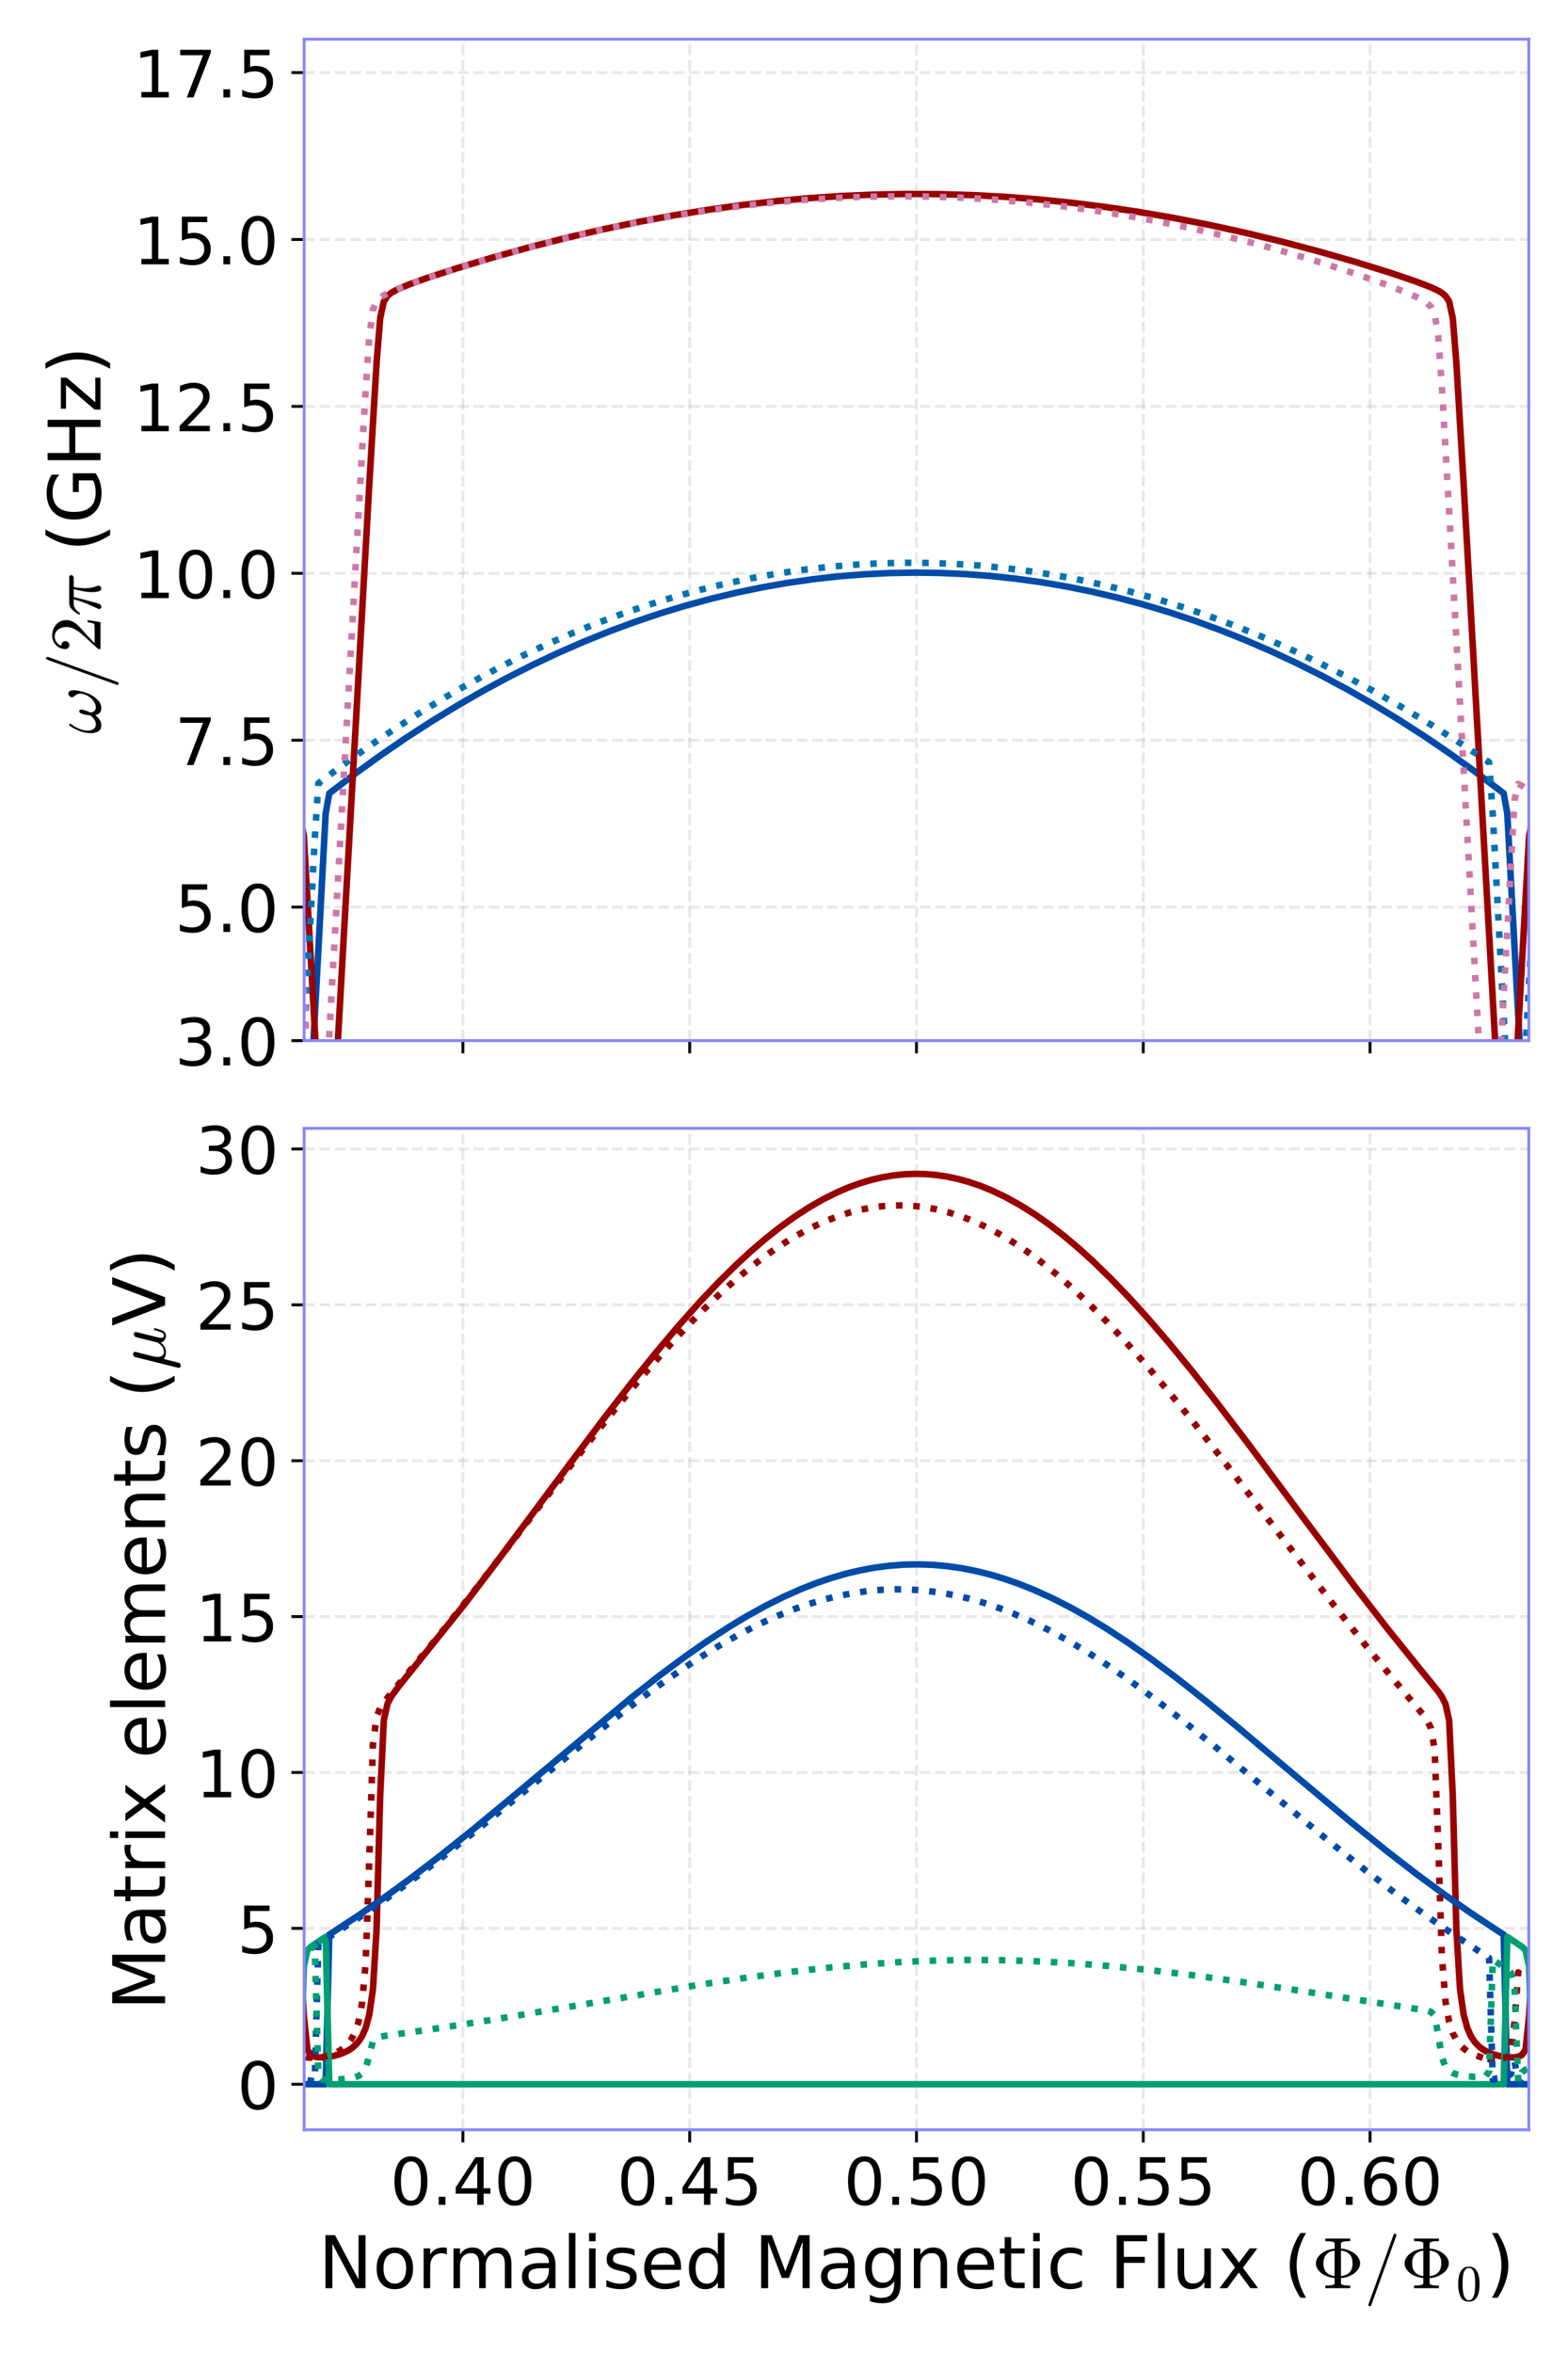<?xml version="1.0" encoding="utf-8" standalone="no"?>
<!DOCTYPE svg PUBLIC "-//W3C//DTD SVG 1.1//EN"
  "http://www.w3.org/Graphics/SVG/1.1/DTD/svg11.dtd">
<!-- Created with matplotlib (https://matplotlib.org/) -->
<svg height="648pt" version="1.1" viewBox="0 0 432 648" width="432pt" xmlns="http://www.w3.org/2000/svg" xmlns:xlink="http://www.w3.org/1999/xlink">
 <defs>
  <style type="text/css">
*{stroke-linecap:butt;stroke-linejoin:round;}
  </style>
 </defs>
 <g id="figure_1">
  <g id="patch_1">
   <path d="M 0 648 
L 432 648 
L 432 0 
L 0 0 
z
" style="fill:none;"/>
  </g>
  <g id="axes_1">
   <g id="patch_2">
    <path d="M 83.796 286.584 
L 421.2 286.584 
L 421.2 10.8 
L 83.796 10.8 
z
" style="fill:none;"/>
   </g>
   <g id="matplotlib.axis_1">
    <g id="xtick_1">
     <g id="line2d_1">
      <path clip-path="url(#pb89d496edb)" d="M 127.534 286.584 
L 127.534 10.8 
" style="fill:none;stroke:#b2b2b2;stroke-dasharray:2.96,1.28;stroke-dashoffset:0;stroke-opacity:0.3;stroke-width:0.8;"/>
     </g>
     <g id="line2d_2">
      <defs>
       <path d="M 0 0 
L 0 3.5 
" id="me2d52e31d7" style="stroke:#000000;stroke-width:0.8;"/>
      </defs>
      <g>
       <use style="stroke:#000000;stroke-width:0.8;" x="127.534" xlink:href="#me2d52e31d7" y="286.584"/>
      </g>
     </g>
    </g>
    <g id="xtick_2">
     <g id="line2d_3">
      <path clip-path="url(#pb89d496edb)" d="M 190.016 286.584 
L 190.016 10.8 
" style="fill:none;stroke:#b2b2b2;stroke-dasharray:2.96,1.28;stroke-dashoffset:0;stroke-opacity:0.3;stroke-width:0.8;"/>
     </g>
     <g id="line2d_4">
      <g>
       <use style="stroke:#000000;stroke-width:0.8;" x="190.016" xlink:href="#me2d52e31d7" y="286.584"/>
      </g>
     </g>
    </g>
    <g id="xtick_3">
     <g id="line2d_5">
      <path clip-path="url(#pb89d496edb)" d="M 252.498 286.584 
L 252.498 10.8 
" style="fill:none;stroke:#b2b2b2;stroke-dasharray:2.96,1.28;stroke-dashoffset:0;stroke-opacity:0.3;stroke-width:0.8;"/>
     </g>
     <g id="line2d_6">
      <g>
       <use style="stroke:#000000;stroke-width:0.8;" x="252.498" xlink:href="#me2d52e31d7" y="286.584"/>
      </g>
     </g>
    </g>
    <g id="xtick_4">
     <g id="line2d_7">
      <path clip-path="url(#pb89d496edb)" d="M 314.98 286.584 
L 314.98 10.8 
" style="fill:none;stroke:#b2b2b2;stroke-dasharray:2.96,1.28;stroke-dashoffset:0;stroke-opacity:0.3;stroke-width:0.8;"/>
     </g>
     <g id="line2d_8">
      <g>
       <use style="stroke:#000000;stroke-width:0.8;" x="314.98" xlink:href="#me2d52e31d7" y="286.584"/>
      </g>
     </g>
    </g>
    <g id="xtick_5">
     <g id="line2d_9">
      <path clip-path="url(#pb89d496edb)" d="M 377.462 286.584 
L 377.462 10.8 
" style="fill:none;stroke:#b2b2b2;stroke-dasharray:2.96,1.28;stroke-dashoffset:0;stroke-opacity:0.3;stroke-width:0.8;"/>
     </g>
     <g id="line2d_10">
      <g>
       <use style="stroke:#000000;stroke-width:0.8;" x="377.462" xlink:href="#me2d52e31d7" y="286.584"/>
      </g>
     </g>
    </g>
   </g>
   <g id="matplotlib.axis_2">
    <g id="ytick_1">
     <g id="line2d_11">
      <path clip-path="url(#pb89d496edb)" d="M 83.796 286.584 
L 421.2 286.584 
" style="fill:none;stroke:#b2b2b2;stroke-dasharray:2.96,1.28;stroke-dashoffset:0;stroke-opacity:0.3;stroke-width:0.8;"/>
     </g>
     <g id="line2d_12">
      <defs>
       <path d="M 0 0 
L -3.5 0 
" id="mf46f7cb136" style="stroke:#000000;stroke-width:0.8;"/>
      </defs>
      <g>
       <use style="stroke:#000000;stroke-width:0.8;" x="83.796" xlink:href="#mf46f7cb136" y="286.584"/>
      </g>
     </g>
     <g id="text_1">
      <!-- 3.0 -->
      <defs>
       <path d="M 40.578 39.312 
Q 47.656 37.797 51.625 33 
Q 55.609 28.219 55.609 21.188 
Q 55.609 10.406 48.188 4.484 
Q 40.766 -1.422 27.094 -1.422 
Q 22.516 -1.422 17.656 -0.516 
Q 12.797 0.391 7.625 2.203 
L 7.625 11.719 
Q 11.719 9.328 16.594 8.109 
Q 21.484 6.891 26.812 6.891 
Q 36.078 6.891 40.938 10.547 
Q 45.797 14.203 45.797 21.188 
Q 45.797 27.641 41.281 31.266 
Q 36.766 34.906 28.719 34.906 
L 20.219 34.906 
L 20.219 43.016 
L 29.109 43.016 
Q 36.375 43.016 40.234 45.922 
Q 44.094 48.828 44.094 54.297 
Q 44.094 59.906 40.109 62.906 
Q 36.141 65.922 28.719 65.922 
Q 24.656 65.922 20.016 65.031 
Q 15.375 64.156 9.812 62.312 
L 9.812 71.094 
Q 15.438 72.656 20.344 73.438 
Q 25.25 74.219 29.594 74.219 
Q 40.828 74.219 47.359 69.109 
Q 53.906 64.016 53.906 55.328 
Q 53.906 49.266 50.438 45.094 
Q 46.969 40.922 40.578 39.312 
z
" id="DejaVuSans-51"/>
       <path d="M 10.688 12.406 
L 21 12.406 
L 21 0 
L 10.688 0 
z
" id="DejaVuSans-46"/>
       <path d="M 31.781 66.406 
Q 24.172 66.406 20.328 58.906 
Q 16.5 51.422 16.5 36.375 
Q 16.5 21.391 20.328 13.891 
Q 24.172 6.391 31.781 6.391 
Q 39.453 6.391 43.281 13.891 
Q 47.125 21.391 47.125 36.375 
Q 47.125 51.422 43.281 58.906 
Q 39.453 66.406 31.781 66.406 
z
M 31.781 74.219 
Q 44.047 74.219 50.516 64.516 
Q 56.984 54.828 56.984 36.375 
Q 56.984 17.969 50.516 8.266 
Q 44.047 -1.422 31.781 -1.422 
Q 19.531 -1.422 13.062 8.266 
Q 6.594 17.969 6.594 36.375 
Q 6.594 54.828 13.062 64.516 
Q 19.531 74.219 31.781 74.219 
z
" id="DejaVuSans-48"/>
      </defs>
      <g transform="translate(48.17 293.422)scale(0.18 -0.18)">
       <use xlink:href="#DejaVuSans-51"/>
       <use x="63.623" xlink:href="#DejaVuSans-46"/>
       <use x="95.41" xlink:href="#DejaVuSans-48"/>
      </g>
     </g>
    </g>
    <g id="ytick_2">
     <g id="line2d_13">
      <path clip-path="url(#pb89d496edb)" d="M 83.796 249.812 
L 421.2 249.812 
" style="fill:none;stroke:#b2b2b2;stroke-dasharray:2.96,1.28;stroke-dashoffset:0;stroke-opacity:0.3;stroke-width:0.8;"/>
     </g>
     <g id="line2d_14">
      <g>
       <use style="stroke:#000000;stroke-width:0.8;" x="83.796" xlink:href="#mf46f7cb136" y="249.812"/>
      </g>
     </g>
     <g id="text_2">
      <!-- 5.0 -->
      <defs>
       <path d="M 10.797 72.906 
L 49.516 72.906 
L 49.516 64.594 
L 19.828 64.594 
L 19.828 46.734 
Q 21.969 47.469 24.109 47.828 
Q 26.266 48.188 28.422 48.188 
Q 40.625 48.188 47.75 41.5 
Q 54.891 34.812 54.891 23.391 
Q 54.891 11.625 47.562 5.094 
Q 40.234 -1.422 26.906 -1.422 
Q 22.312 -1.422 17.547 -0.641 
Q 12.797 0.141 7.719 1.703 
L 7.719 11.625 
Q 12.109 9.234 16.797 8.062 
Q 21.484 6.891 26.703 6.891 
Q 35.156 6.891 40.078 11.328 
Q 45.016 15.766 45.016 23.391 
Q 45.016 31 40.078 35.438 
Q 35.156 39.891 26.703 39.891 
Q 22.75 39.891 18.812 39.016 
Q 14.891 38.141 10.797 36.281 
z
" id="DejaVuSans-53"/>
      </defs>
      <g transform="translate(48.17 256.651)scale(0.18 -0.18)">
       <use xlink:href="#DejaVuSans-53"/>
       <use x="63.623" xlink:href="#DejaVuSans-46"/>
       <use x="95.41" xlink:href="#DejaVuSans-48"/>
      </g>
     </g>
    </g>
    <g id="ytick_3">
     <g id="line2d_15">
      <path clip-path="url(#pb89d496edb)" d="M 83.796 203.849 
L 421.2 203.849 
" style="fill:none;stroke:#b2b2b2;stroke-dasharray:2.96,1.28;stroke-dashoffset:0;stroke-opacity:0.3;stroke-width:0.8;"/>
     </g>
     <g id="line2d_16">
      <g>
       <use style="stroke:#000000;stroke-width:0.8;" x="83.796" xlink:href="#mf46f7cb136" y="203.849"/>
      </g>
     </g>
     <g id="text_3">
      <!-- 7.5 -->
      <defs>
       <path d="M 8.203 72.906 
L 55.078 72.906 
L 55.078 68.703 
L 28.609 0 
L 18.312 0 
L 43.219 64.594 
L 8.203 64.594 
z
" id="DejaVuSans-55"/>
      </defs>
      <g transform="translate(48.17 210.687)scale(0.18 -0.18)">
       <use xlink:href="#DejaVuSans-55"/>
       <use x="63.623" xlink:href="#DejaVuSans-46"/>
       <use x="95.41" xlink:href="#DejaVuSans-53"/>
      </g>
     </g>
    </g>
    <g id="ytick_4">
     <g id="line2d_17">
      <path clip-path="url(#pb89d496edb)" d="M 83.796 157.885 
L 421.2 157.885 
" style="fill:none;stroke:#b2b2b2;stroke-dasharray:2.96,1.28;stroke-dashoffset:0;stroke-opacity:0.3;stroke-width:0.8;"/>
     </g>
     <g id="line2d_18">
      <g>
       <use style="stroke:#000000;stroke-width:0.8;" x="83.796" xlink:href="#mf46f7cb136" y="157.885"/>
      </g>
     </g>
     <g id="text_4">
      <!-- 10.0 -->
      <defs>
       <path d="M 12.406 8.297 
L 28.516 8.297 
L 28.516 63.922 
L 10.984 60.406 
L 10.984 69.391 
L 28.422 72.906 
L 38.281 72.906 
L 38.281 8.297 
L 54.391 8.297 
L 54.391 0 
L 12.406 0 
z
" id="DejaVuSans-49"/>
      </defs>
      <g transform="translate(36.718 164.723)scale(0.18 -0.18)">
       <use xlink:href="#DejaVuSans-49"/>
       <use x="63.623" xlink:href="#DejaVuSans-48"/>
       <use x="127.246" xlink:href="#DejaVuSans-46"/>
       <use x="159.033" xlink:href="#DejaVuSans-48"/>
      </g>
     </g>
    </g>
    <g id="ytick_5">
     <g id="line2d_19">
      <path clip-path="url(#pb89d496edb)" d="M 83.796 111.921 
L 421.2 111.921 
" style="fill:none;stroke:#b2b2b2;stroke-dasharray:2.96,1.28;stroke-dashoffset:0;stroke-opacity:0.3;stroke-width:0.8;"/>
     </g>
     <g id="line2d_20">
      <g>
       <use style="stroke:#000000;stroke-width:0.8;" x="83.796" xlink:href="#mf46f7cb136" y="111.921"/>
      </g>
     </g>
     <g id="text_5">
      <!-- 12.5 -->
      <defs>
       <path d="M 19.188 8.297 
L 53.609 8.297 
L 53.609 0 
L 7.328 0 
L 7.328 8.297 
Q 12.938 14.109 22.625 23.891 
Q 32.328 33.688 34.812 36.531 
Q 39.547 41.844 41.422 45.531 
Q 43.312 49.219 43.312 52.781 
Q 43.312 58.594 39.234 62.25 
Q 35.156 65.922 28.609 65.922 
Q 23.969 65.922 18.812 64.312 
Q 13.672 62.703 7.812 59.422 
L 7.812 69.391 
Q 13.766 71.781 18.938 73 
Q 24.125 74.219 28.422 74.219 
Q 39.75 74.219 46.484 68.547 
Q 53.219 62.891 53.219 53.422 
Q 53.219 48.922 51.531 44.891 
Q 49.859 40.875 45.406 35.406 
Q 44.188 33.984 37.641 27.219 
Q 31.109 20.453 19.188 8.297 
z
" id="DejaVuSans-50"/>
      </defs>
      <g transform="translate(36.718 118.759)scale(0.18 -0.18)">
       <use xlink:href="#DejaVuSans-49"/>
       <use x="63.623" xlink:href="#DejaVuSans-50"/>
       <use x="127.246" xlink:href="#DejaVuSans-46"/>
       <use x="159.033" xlink:href="#DejaVuSans-53"/>
      </g>
     </g>
    </g>
    <g id="ytick_6">
     <g id="line2d_21">
      <path clip-path="url(#pb89d496edb)" d="M 83.796 65.957 
L 421.2 65.957 
" style="fill:none;stroke:#b2b2b2;stroke-dasharray:2.96,1.28;stroke-dashoffset:0;stroke-opacity:0.3;stroke-width:0.8;"/>
     </g>
     <g id="line2d_22">
      <g>
       <use style="stroke:#000000;stroke-width:0.8;" x="83.796" xlink:href="#mf46f7cb136" y="65.957"/>
      </g>
     </g>
     <g id="text_6">
      <!-- 15.0 -->
      <g transform="translate(36.718 72.795)scale(0.18 -0.18)">
       <use xlink:href="#DejaVuSans-49"/>
       <use x="63.623" xlink:href="#DejaVuSans-53"/>
       <use x="127.246" xlink:href="#DejaVuSans-46"/>
       <use x="159.033" xlink:href="#DejaVuSans-48"/>
      </g>
     </g>
    </g>
    <g id="ytick_7">
     <g id="line2d_23">
      <path clip-path="url(#pb89d496edb)" d="M 83.796 19.993 
L 421.2 19.993 
" style="fill:none;stroke:#b2b2b2;stroke-dasharray:2.96,1.28;stroke-dashoffset:0;stroke-opacity:0.3;stroke-width:0.8;"/>
     </g>
     <g id="line2d_24">
      <g>
       <use style="stroke:#000000;stroke-width:0.8;" x="83.796" xlink:href="#mf46f7cb136" y="19.993"/>
      </g>
     </g>
     <g id="text_7">
      <!-- 17.5 -->
      <g transform="translate(36.718 26.831)scale(0.18 -0.18)">
       <use xlink:href="#DejaVuSans-49"/>
       <use x="63.623" xlink:href="#DejaVuSans-55"/>
       <use x="127.246" xlink:href="#DejaVuSans-46"/>
       <use x="159.033" xlink:href="#DejaVuSans-53"/>
      </g>
     </g>
    </g>
    <g id="text_8">
     <!-- $\omega/2\pi$ (GHz) -->
     <defs>
      <path d="M 12.109 -1.125 
Q 6.453 -1.125 3.938 3.016 
Q 1.422 7.172 1.422 13.188 
Q 1.422 17.141 2.125 20.922 
Q 2.828 24.703 4.266 28.578 
Q 5.719 32.469 7.562 35.859 
Q 9.422 39.266 11.719 42.484 
Q 12.156 43.109 12.891 43.109 
Q 13.531 43.109 13.922 42.719 
Q 14.312 42.328 14.312 41.797 
Q 14.312 41.266 14.016 40.828 
Q 4.891 28.266 4.891 17.672 
Q 4.891 13.094 7 9.797 
Q 9.125 6.5 13.484 6.5 
Q 17.234 6.5 20.438 8.688 
Q 23.641 10.891 25.984 14.312 
Q 25.984 16.062 26.594 19.766 
Q 27.203 23.484 28.484 26.391 
Q 29.781 29.297 31.594 29.297 
Q 33.891 29.297 33.891 26.609 
Q 33.891 25.047 33.219 22.672 
Q 32.562 20.312 31.75 18.266 
Q 30.953 16.219 29.781 13.625 
Q 30.953 6.5 36.922 6.5 
Q 40.375 6.5 43.859 8.5 
Q 47.359 10.5 50.047 13.75 
Q 52.734 17 54.266 20.75 
Q 55.812 24.516 55.812 27.875 
Q 55.812 30.906 54.859 32.594 
Q 53.906 34.281 52.344 36.125 
Q 50.781 37.984 50.781 39.109 
Q 50.781 41.062 52.438 42.672 
Q 54.109 44.281 56 44.281 
Q 58.453 44.281 59.469 42.062 
Q 60.5 39.844 60.5 37.016 
Q 60.5 32.422 58.672 25.438 
Q 56.844 18.453 54.5 13.812 
Q 51.266 7.516 46.406 3.188 
Q 41.547 -1.125 35.5 -1.125 
Q 31.641 -1.125 29.266 1.188 
Q 26.906 3.516 26.219 7.516 
Q 23.438 3.562 19.875 1.219 
Q 16.312 -1.125 12.109 -1.125 
z
" id="Cmmi10-33"/>
      <path d="M 5.609 -23 
Q 5.609 -22.703 5.719 -22.609 
L 40.484 73.781 
Q 40.672 74.359 41.156 74.672 
Q 41.656 75 42.281 75 
Q 43.172 75 43.719 74.453 
Q 44.281 73.922 44.281 73 
L 44.281 72.609 
L 9.516 -23.781 
Q 8.938 -25 7.625 -25 
Q 6.781 -25 6.188 -24.406 
Q 5.609 -23.828 5.609 -23 
z
" id="Cmmi10-61"/>
      <path d="M 4.984 0 
L 4.984 2.688 
Q 4.984 2.938 5.172 3.219 
L 20.703 20.406 
Q 24.219 24.219 26.406 26.797 
Q 28.609 29.391 30.75 32.766 
Q 32.906 36.141 34.156 39.625 
Q 35.406 43.109 35.406 47.016 
Q 35.406 51.125 33.891 54.859 
Q 32.375 58.594 29.375 60.844 
Q 26.375 63.094 22.125 63.094 
Q 17.781 63.094 14.312 60.469 
Q 10.844 57.859 9.422 53.719 
Q 9.812 53.812 10.5 53.812 
Q 12.75 53.812 14.328 52.297 
Q 15.922 50.781 15.922 48.391 
Q 15.922 46.094 14.328 44.5 
Q 12.75 42.922 10.5 42.922 
Q 8.156 42.922 6.562 44.547 
Q 4.984 46.188 4.984 48.391 
Q 4.984 52.156 6.391 55.438 
Q 7.812 58.734 10.469 61.297 
Q 13.141 63.875 16.484 65.234 
Q 19.828 66.609 23.578 66.609 
Q 29.297 66.609 34.219 64.188 
Q 39.156 61.766 42.031 57.344 
Q 44.922 52.938 44.922 47.016 
Q 44.922 42.672 43.016 38.766 
Q 41.109 34.859 38.125 31.656 
Q 35.156 28.469 30.516 24.406 
Q 25.875 20.359 24.422 19 
L 13.094 8.109 
L 22.703 8.109 
Q 29.781 8.109 34.547 8.219 
Q 39.312 8.344 39.594 8.594 
Q 40.766 9.859 42 17.828 
L 44.922 17.828 
L 42.094 0 
z
" id="Cmr10-50"/>
      <path d="M 10.109 1.703 
Q 10.109 2.25 10.5 3.328 
Q 13.281 9.125 15.688 14.719 
Q 18.109 20.312 20.031 25.609 
Q 21.969 30.906 23.578 36.922 
L 17.188 36.922 
Q 13.531 36.922 10.344 34.625 
Q 7.172 32.328 5.078 28.812 
Q 4.891 28.422 4.5 28.422 
L 3.328 28.422 
Q 2.391 28.422 2.391 29.391 
Q 2.391 29.594 2.594 29.984 
Q 5.859 35.547 9.594 39.328 
Q 13.328 43.109 18.016 43.109 
L 54.297 43.109 
Q 55.328 43.109 56.047 42.422 
Q 56.781 41.75 56.781 40.578 
Q 56.781 39.109 55.734 38.016 
Q 54.688 36.922 53.219 36.922 
L 40.484 36.922 
Q 38.875 29.047 38.719 21.578 
Q 38.719 11.969 42.094 4.203 
Q 42.391 3.609 42.391 2.984 
Q 42.391 1.906 41.75 0.969 
Q 41.109 0.047 40.109 -0.531 
Q 39.109 -1.125 37.984 -1.125 
Q 35.359 -1.125 34.375 3.172 
Q 33.406 7.469 33.406 11.531 
Q 33.406 17.234 34.375 22.531 
Q 35.359 27.828 37.5 36.922 
L 26.609 36.922 
Q 18.703 4.891 17.094 1.609 
Q 15.672 -1.125 13.188 -1.125 
Q 11.969 -1.125 11.031 -0.312 
Q 10.109 0.484 10.109 1.703 
z
" id="Cmmi10-188"/>
      <path id="DejaVuSans-32"/>
      <path d="M 31 75.875 
Q 24.469 64.656 21.281 53.656 
Q 18.109 42.672 18.109 31.391 
Q 18.109 20.125 21.312 9.062 
Q 24.516 -2 31 -13.188 
L 23.188 -13.188 
Q 15.875 -1.703 12.234 9.375 
Q 8.594 20.453 8.594 31.391 
Q 8.594 42.281 12.203 53.312 
Q 15.828 64.359 23.188 75.875 
z
" id="DejaVuSans-40"/>
      <path d="M 59.516 10.406 
L 59.516 29.984 
L 43.406 29.984 
L 43.406 38.094 
L 69.281 38.094 
L 69.281 6.781 
Q 63.578 2.734 56.688 0.656 
Q 49.812 -1.422 42 -1.422 
Q 24.906 -1.422 15.25 8.562 
Q 5.609 18.562 5.609 36.375 
Q 5.609 54.25 15.25 64.234 
Q 24.906 74.219 42 74.219 
Q 49.125 74.219 55.547 72.453 
Q 61.969 70.703 67.391 67.281 
L 67.391 56.781 
Q 61.922 61.422 55.766 63.766 
Q 49.609 66.109 42.828 66.109 
Q 29.438 66.109 22.719 58.641 
Q 16.016 51.172 16.016 36.375 
Q 16.016 21.625 22.719 14.156 
Q 29.438 6.688 42.828 6.688 
Q 48.047 6.688 52.141 7.594 
Q 56.25 8.5 59.516 10.406 
z
" id="DejaVuSans-71"/>
      <path d="M 9.812 72.906 
L 19.672 72.906 
L 19.672 43.016 
L 55.516 43.016 
L 55.516 72.906 
L 65.375 72.906 
L 65.375 0 
L 55.516 0 
L 55.516 34.719 
L 19.672 34.719 
L 19.672 0 
L 9.812 0 
z
" id="DejaVuSans-72"/>
      <path d="M 5.516 54.688 
L 48.188 54.688 
L 48.188 46.484 
L 14.406 7.172 
L 48.188 7.172 
L 48.188 0 
L 4.297 0 
L 4.297 8.203 
L 38.094 47.516 
L 5.516 47.516 
z
" id="DejaVuSans-122"/>
      <path d="M 8.016 75.875 
L 15.828 75.875 
Q 23.141 64.359 26.781 53.312 
Q 30.422 42.281 30.422 31.391 
Q 30.422 20.453 26.781 9.375 
Q 23.141 -1.703 15.828 -13.188 
L 8.016 -13.188 
Q 14.5 -2 17.703 9.062 
Q 20.906 20.125 20.906 31.391 
Q 20.906 42.672 17.703 53.656 
Q 14.5 64.656 8.016 75.875 
z
" id="DejaVuSans-41"/>
     </defs>
     <g transform="translate(27.718 202.192)rotate(-90)scale(0.2 -0.2)">
      <use transform="translate(0 0.125)" xlink:href="#Cmmi10-33"/>
      <use transform="translate(62.207 0.125)" xlink:href="#Cmmi10-61"/>
      <use transform="translate(112.207 0.125)" xlink:href="#Cmr10-50"/>
      <use transform="translate(162.207 0.125)" xlink:href="#Cmmi10-188"/>
      <use transform="translate(219.189 0.125)" xlink:href="#DejaVuSans-32"/>
      <use transform="translate(250.977 0.125)" xlink:href="#DejaVuSans-40"/>
      <use transform="translate(289.99 0.125)" xlink:href="#DejaVuSans-71"/>
      <use transform="translate(367.48 0.125)" xlink:href="#DejaVuSans-72"/>
      <use transform="translate(442.676 0.125)" xlink:href="#DejaVuSans-122"/>
      <use transform="translate(495.166 0.125)" xlink:href="#DejaVuSans-41"/>
     </g>
    </g>
   </g>
   <g id="line2d_25">
    <path clip-path="url(#pb89d496edb)" d="M 65.325 -1 
L 81.705 308.779 
L 82.707 327.186 
L 83.708 334.885 
L 85.712 298.861 
L 89.719 224.065 
L 90.72 218.487 
L 97.732 213.154 
L 104.744 208.085 
L 111.756 203.282 
L 118.768 198.738 
L 125.781 194.45 
L 132.793 190.413 
L 139.805 186.625 
L 146.817 183.08 
L 153.829 179.778 
L 160.841 176.714 
L 167.853 173.886 
L 174.865 171.292 
L 181.877 168.929 
L 188.889 166.796 
L 195.901 164.891 
L 202.913 163.212 
L 209.925 161.758 
L 216.937 160.527 
L 223.949 159.518 
L 230.961 158.731 
L 237.973 158.165 
L 244.985 157.819 
L 251.997 157.693 
L 259.009 157.787 
L 266.021 158.102 
L 273.033 158.636 
L 280.045 159.392 
L 287.057 160.369 
L 294.069 161.568 
L 301.081 162.991 
L 308.093 164.638 
L 315.105 166.51 
L 322.117 168.611 
L 329.129 170.94 
L 336.142 173.501 
L 343.154 176.295 
L 350.166 179.326 
L 357.178 182.594 
L 364.19 186.103 
L 371.202 189.857 
L 378.214 193.858 
L 385.226 198.11 
L 392.238 202.617 
L 399.25 207.383 
L 406.262 212.414 
L 413.274 217.71 
L 414.276 218.487 
L 415.277 224.065 
L 421.288 334.885 
L 422.289 327.186 
L 427.298 233.485 
L 433 125.661 
L 433 125.661 
" style="fill:none;stroke:#004ba8;stroke-linecap:square;stroke-width:1.8;"/>
   </g>
   <g id="line2d_26">
    <path clip-path="url(#pb89d496edb)" d="M 2.569 333.229 
L 20.6 334.367 
L 39.633 335.786 
L 52.655 336.873 
L 53.657 338.688 
L 54.658 327.581 
L 58.665 258.984 
L 59.667 246.705 
L 62.672 243.417 
L 66.679 239.377 
L 71.688 234.652 
L 77.698 229.315 
L 81.705 226.008 
L 82.707 225.386 
L 83.708 230.116 
L 87.715 301.122 
L 89.719 336.944 
L 90.72 328.644 
L 101.739 133.514 
L 103.743 100.042 
L 104.744 87.637 
L 105.746 83.011 
L 106.748 81.487 
L 107.75 80.66 
L 109.753 79.562 
L 112.758 78.311 
L 117.767 76.515 
L 125.781 73.904 
L 135.798 70.892 
L 145.815 68.109 
L 155.832 65.55 
L 165.849 63.217 
L 175.866 61.117 
L 185.884 59.258 
L 195.901 57.646 
L 204.916 56.412 
L 213.932 55.386 
L 222.947 54.571 
L 231.963 53.971 
L 240.978 53.585 
L 249.994 53.417 
L 259.009 53.465 
L 268.025 53.73 
L 277.04 54.211 
L 286.056 54.907 
L 295.071 55.816 
L 304.087 56.935 
L 313.102 58.261 
L 323.119 59.972 
L 333.136 61.928 
L 343.154 64.122 
L 353.171 66.547 
L 363.188 69.196 
L 373.205 72.068 
L 383.222 75.182 
L 390.234 77.568 
L 394.241 79.116 
L 396.245 80.06 
L 397.246 80.66 
L 398.248 81.487 
L 399.25 83.011 
L 400.252 87.637 
L 401.253 100.042 
L 403.257 133.514 
L 411.27 275.061 
L 414.276 328.644 
L 415.277 336.944 
L 421.288 230.116 
L 422.289 225.386 
L 423.291 226.008 
L 426.296 228.459 
L 431.305 232.836 
L 433 234.371 
L 433 234.371 
" style="fill:none;stroke:#990000;stroke-linecap:square;stroke-width:1.8;"/>
   </g>
   <g id="line2d_27">
    <path clip-path="url(#pb89d496edb)" d="M 62.817 -1 
L 79.701 319.658 
L 80.703 336.354 
L 81.705 324.822 
L 86.713 231.124 
L 87.715 215.731 
L 94.727 210.478 
L 101.739 205.477 
L 108.751 200.727 
L 115.763 196.227 
L 122.775 191.973 
L 129.787 187.962 
L 136.799 184.193 
L 143.811 180.662 
L 150.823 177.367 
L 157.836 174.306 
L 164.848 171.476 
L 171.86 168.877 
L 178.872 166.505 
L 185.884 164.36 
L 192.896 162.439 
L 199.908 160.74 
L 206.92 159.263 
L 213.932 158.006 
L 220.944 156.968 
L 227.956 156.148 
L 234.968 155.545 
L 241.98 155.159 
L 248.992 154.988 
L 256.004 155.032 
L 263.016 155.292 
L 270.028 155.765 
L 277.04 156.454 
L 284.052 157.356 
L 291.064 158.473 
L 298.076 159.805 
L 305.088 161.35 
L 312.1 163.111 
L 319.112 165.085 
L 326.124 167.275 
L 333.136 169.679 
L 340.148 172.297 
L 347.16 175.129 
L 354.172 178.174 
L 362.186 181.914 
L 370.2 185.927 
L 378.214 190.211 
L 386.227 194.76 
L 394.241 199.567 
L 402.255 204.624 
L 410.269 209.92 
L 411.27 224.293 
L 417.281 335.178 
L 418.282 326.632 
L 423.291 232.741 
L 433 48.648 
L 433 48.648 
" style="fill:none;stroke:#0072b2;stroke-dasharray:1.8,2.97;stroke-dashoffset:0;stroke-width:1.8;"/>
   </g>
   <g id="line2d_28">
    <path clip-path="url(#pb89d496edb)" d="M 2.569 332.505 
L 35.626 333.693 
L 47.646 333.879 
L 50.652 333.878 
L 51.653 338.28 
L 56.662 252.445 
L 57.664 242.266 
L 60.669 239.122 
L 64.676 235.239 
L 69.684 230.678 
L 75.695 225.511 
L 78.7 223.086 
L 79.701 222.381 
L 80.703 222.68 
L 81.705 237.091 
L 86.713 327.11 
L 87.715 338.35 
L 99.736 124.409 
L 100.738 107.517 
L 101.739 92.785 
L 102.741 85.266 
L 103.743 83.035 
L 104.744 82.019 
L 105.746 81.342 
L 107.75 80.326 
L 110.755 79.087 
L 116.765 76.916 
L 124.779 74.275 
L 134.796 71.223 
L 144.813 68.412 
L 154.83 65.835 
L 164.848 63.497 
L 174.865 61.404 
L 183.88 59.735 
L 192.896 58.275 
L 201.911 57.026 
L 210.927 55.993 
L 219.942 55.179 
L 228.958 54.585 
L 237.973 54.215 
L 246.989 54.069 
L 256.004 54.148 
L 265.019 54.453 
L 274.035 54.983 
L 283.05 55.737 
L 292.066 56.716 
L 301.081 57.916 
L 310.097 59.337 
L 319.112 60.977 
L 328.128 62.832 
L 337.143 64.901 
L 346.159 67.182 
L 355.174 69.674 
L 364.19 72.379 
L 373.205 75.31 
L 381.219 78.134 
L 387.229 80.46 
L 390.234 81.778 
L 392.238 82.835 
L 393.24 83.513 
L 394.241 84.475 
L 395.243 86.377 
L 396.245 92.526 
L 397.246 106.409 
L 400.252 158.169 
L 410.269 337.374 
L 411.27 328.026 
L 417.281 220.334 
L 418.282 215.88 
L 419.284 216.376 
L 422.289 218.425 
L 429.301 223.569 
L 433 226.407 
L 433 226.407 
" style="fill:none;stroke:#cc79a7;stroke-dasharray:1.8,2.97;stroke-dashoffset:0;stroke-width:1.8;"/>
   </g>
   <g id="patch_3">
    <path d="M 83.796 286.584 
L 83.796 10.8 
" style="fill:none;stroke:#8787ff;stroke-linecap:square;stroke-linejoin:miter;stroke-width:0.8;"/>
   </g>
   <g id="patch_4">
    <path d="M 421.2 286.584 
L 421.2 10.8 
" style="fill:none;stroke:#8787ff;stroke-linecap:square;stroke-linejoin:miter;stroke-width:0.8;"/>
   </g>
   <g id="patch_5">
    <path d="M 83.796 286.584 
L 421.2 286.584 
" style="fill:none;stroke:#8787ff;stroke-linecap:square;stroke-linejoin:miter;stroke-width:0.8;"/>
   </g>
   <g id="patch_6">
    <path d="M 83.796 10.8 
L 421.2 10.8 
" style="fill:none;stroke:#8787ff;stroke-linecap:square;stroke-linejoin:miter;stroke-width:0.8;"/>
   </g>
  </g>
  <g id="axes_2">
   <g id="patch_7">
    <path d="M 83.796 586.523 
L 421.2 586.523 
L 421.2 310.739 
L 83.796 310.739 
z
" style="fill:none;"/>
   </g>
   <g id="matplotlib.axis_3">
    <g id="xtick_6">
     <g id="line2d_29">
      <path clip-path="url(#p57b41709f6)" d="M 127.534 586.523 
L 127.534 310.739 
" style="fill:none;stroke:#b2b2b2;stroke-dasharray:2.96,1.28;stroke-dashoffset:0;stroke-opacity:0.3;stroke-width:0.8;"/>
     </g>
     <g id="line2d_30">
      <g>
       <use style="stroke:#000000;stroke-width:0.8;" x="127.534" xlink:href="#me2d52e31d7" y="586.523"/>
      </g>
     </g>
     <g id="text_9">
      <!-- 0.40 -->
      <defs>
       <path d="M 37.797 64.312 
L 12.891 25.391 
L 37.797 25.391 
z
M 35.203 72.906 
L 47.609 72.906 
L 47.609 25.391 
L 58.016 25.391 
L 58.016 17.188 
L 47.609 17.188 
L 47.609 0 
L 37.797 0 
L 37.797 17.188 
L 4.891 17.188 
L 4.891 26.703 
z
" id="DejaVuSans-52"/>
      </defs>
      <g transform="translate(107.494 607.2)scale(0.18 -0.18)">
       <use xlink:href="#DejaVuSans-48"/>
       <use x="63.623" xlink:href="#DejaVuSans-46"/>
       <use x="95.41" xlink:href="#DejaVuSans-52"/>
       <use x="159.033" xlink:href="#DejaVuSans-48"/>
      </g>
     </g>
    </g>
    <g id="xtick_7">
     <g id="line2d_31">
      <path clip-path="url(#p57b41709f6)" d="M 190.016 586.523 
L 190.016 310.739 
" style="fill:none;stroke:#b2b2b2;stroke-dasharray:2.96,1.28;stroke-dashoffset:0;stroke-opacity:0.3;stroke-width:0.8;"/>
     </g>
     <g id="line2d_32">
      <g>
       <use style="stroke:#000000;stroke-width:0.8;" x="190.016" xlink:href="#me2d52e31d7" y="586.523"/>
      </g>
     </g>
     <g id="text_10">
      <!-- 0.45 -->
      <g transform="translate(169.977 607.2)scale(0.18 -0.18)">
       <use xlink:href="#DejaVuSans-48"/>
       <use x="63.623" xlink:href="#DejaVuSans-46"/>
       <use x="95.41" xlink:href="#DejaVuSans-52"/>
       <use x="159.033" xlink:href="#DejaVuSans-53"/>
      </g>
     </g>
    </g>
    <g id="xtick_8">
     <g id="line2d_33">
      <path clip-path="url(#p57b41709f6)" d="M 252.498 586.523 
L 252.498 310.739 
" style="fill:none;stroke:#b2b2b2;stroke-dasharray:2.96,1.28;stroke-dashoffset:0;stroke-opacity:0.3;stroke-width:0.8;"/>
     </g>
     <g id="line2d_34">
      <g>
       <use style="stroke:#000000;stroke-width:0.8;" x="252.498" xlink:href="#me2d52e31d7" y="586.523"/>
      </g>
     </g>
     <g id="text_11">
      <!-- 0.50 -->
      <g transform="translate(232.459 607.2)scale(0.18 -0.18)">
       <use xlink:href="#DejaVuSans-48"/>
       <use x="63.623" xlink:href="#DejaVuSans-46"/>
       <use x="95.41" xlink:href="#DejaVuSans-53"/>
       <use x="159.033" xlink:href="#DejaVuSans-48"/>
      </g>
     </g>
    </g>
    <g id="xtick_9">
     <g id="line2d_35">
      <path clip-path="url(#p57b41709f6)" d="M 314.98 586.523 
L 314.98 310.739 
" style="fill:none;stroke:#b2b2b2;stroke-dasharray:2.96,1.28;stroke-dashoffset:0;stroke-opacity:0.3;stroke-width:0.8;"/>
     </g>
     <g id="line2d_36">
      <g>
       <use style="stroke:#000000;stroke-width:0.8;" x="314.98" xlink:href="#me2d52e31d7" y="586.523"/>
      </g>
     </g>
     <g id="text_12">
      <!-- 0.55 -->
      <g transform="translate(294.941 607.2)scale(0.18 -0.18)">
       <use xlink:href="#DejaVuSans-48"/>
       <use x="63.623" xlink:href="#DejaVuSans-46"/>
       <use x="95.41" xlink:href="#DejaVuSans-53"/>
       <use x="159.033" xlink:href="#DejaVuSans-53"/>
      </g>
     </g>
    </g>
    <g id="xtick_10">
     <g id="line2d_37">
      <path clip-path="url(#p57b41709f6)" d="M 377.462 586.523 
L 377.462 310.739 
" style="fill:none;stroke:#b2b2b2;stroke-dasharray:2.96,1.28;stroke-dashoffset:0;stroke-opacity:0.3;stroke-width:0.8;"/>
     </g>
     <g id="line2d_38">
      <g>
       <use style="stroke:#000000;stroke-width:0.8;" x="377.462" xlink:href="#me2d52e31d7" y="586.523"/>
      </g>
     </g>
     <g id="text_13">
      <!-- 0.60 -->
      <defs>
       <path d="M 33.016 40.375 
Q 26.375 40.375 22.484 35.828 
Q 18.609 31.297 18.609 23.391 
Q 18.609 15.531 22.484 10.953 
Q 26.375 6.391 33.016 6.391 
Q 39.656 6.391 43.531 10.953 
Q 47.406 15.531 47.406 23.391 
Q 47.406 31.297 43.531 35.828 
Q 39.656 40.375 33.016 40.375 
z
M 52.594 71.297 
L 52.594 62.312 
Q 48.875 64.062 45.094 64.984 
Q 41.312 65.922 37.594 65.922 
Q 27.828 65.922 22.672 59.328 
Q 17.531 52.734 16.797 39.406 
Q 19.672 43.656 24.016 45.922 
Q 28.375 48.188 33.594 48.188 
Q 44.578 48.188 50.953 41.516 
Q 57.328 34.859 57.328 23.391 
Q 57.328 12.156 50.688 5.359 
Q 44.047 -1.422 33.016 -1.422 
Q 20.359 -1.422 13.672 8.266 
Q 6.984 17.969 6.984 36.375 
Q 6.984 53.656 15.188 63.938 
Q 23.391 74.219 37.203 74.219 
Q 40.922 74.219 44.703 73.484 
Q 48.484 72.75 52.594 71.297 
z
" id="DejaVuSans-54"/>
      </defs>
      <g transform="translate(357.423 607.2)scale(0.18 -0.18)">
       <use xlink:href="#DejaVuSans-48"/>
       <use x="63.623" xlink:href="#DejaVuSans-46"/>
       <use x="95.41" xlink:href="#DejaVuSans-54"/>
       <use x="159.033" xlink:href="#DejaVuSans-48"/>
      </g>
     </g>
    </g>
    <g id="text_14">
     <!-- Normalised Magnetic Flux ($\Phi/\Phi_0$) -->
     <defs>
      <path d="M 9.812 72.906 
L 23.094 72.906 
L 55.422 11.922 
L 55.422 72.906 
L 64.984 72.906 
L 64.984 0 
L 51.703 0 
L 19.391 60.984 
L 19.391 0 
L 9.812 0 
z
" id="DejaVuSans-78"/>
      <path d="M 30.609 48.391 
Q 23.391 48.391 19.188 42.75 
Q 14.984 37.109 14.984 27.297 
Q 14.984 17.484 19.156 11.844 
Q 23.344 6.203 30.609 6.203 
Q 37.797 6.203 41.984 11.859 
Q 46.188 17.531 46.188 27.297 
Q 46.188 37.016 41.984 42.703 
Q 37.797 48.391 30.609 48.391 
z
M 30.609 56 
Q 42.328 56 49.016 48.375 
Q 55.719 40.766 55.719 27.297 
Q 55.719 13.875 49.016 6.219 
Q 42.328 -1.422 30.609 -1.422 
Q 18.844 -1.422 12.172 6.219 
Q 5.516 13.875 5.516 27.297 
Q 5.516 40.766 12.172 48.375 
Q 18.844 56 30.609 56 
z
" id="DejaVuSans-111"/>
      <path d="M 41.109 46.297 
Q 39.594 47.172 37.812 47.578 
Q 36.031 48 33.891 48 
Q 26.266 48 22.188 43.047 
Q 18.109 38.094 18.109 28.812 
L 18.109 0 
L 9.078 0 
L 9.078 54.688 
L 18.109 54.688 
L 18.109 46.188 
Q 20.953 51.172 25.484 53.578 
Q 30.031 56 36.531 56 
Q 37.453 56 38.578 55.875 
Q 39.703 55.766 41.062 55.516 
z
" id="DejaVuSans-114"/>
      <path d="M 52 44.188 
Q 55.375 50.25 60.062 53.125 
Q 64.75 56 71.094 56 
Q 79.641 56 84.281 50.016 
Q 88.922 44.047 88.922 33.016 
L 88.922 0 
L 79.891 0 
L 79.891 32.719 
Q 79.891 40.578 77.094 44.375 
Q 74.312 48.188 68.609 48.188 
Q 61.625 48.188 57.562 43.547 
Q 53.516 38.922 53.516 30.906 
L 53.516 0 
L 44.484 0 
L 44.484 32.719 
Q 44.484 40.625 41.703 44.406 
Q 38.922 48.188 33.109 48.188 
Q 26.219 48.188 22.156 43.531 
Q 18.109 38.875 18.109 30.906 
L 18.109 0 
L 9.078 0 
L 9.078 54.688 
L 18.109 54.688 
L 18.109 46.188 
Q 21.188 51.219 25.484 53.609 
Q 29.781 56 35.688 56 
Q 41.656 56 45.828 52.969 
Q 50 49.953 52 44.188 
z
" id="DejaVuSans-109"/>
      <path d="M 34.281 27.484 
Q 23.391 27.484 19.188 25 
Q 14.984 22.516 14.984 16.5 
Q 14.984 11.719 18.141 8.906 
Q 21.297 6.109 26.703 6.109 
Q 34.188 6.109 38.703 11.406 
Q 43.219 16.703 43.219 25.484 
L 43.219 27.484 
z
M 52.203 31.203 
L 52.203 0 
L 43.219 0 
L 43.219 8.297 
Q 40.141 3.328 35.547 0.953 
Q 30.953 -1.422 24.312 -1.422 
Q 15.922 -1.422 10.953 3.297 
Q 6 8.016 6 15.922 
Q 6 25.141 12.172 29.828 
Q 18.359 34.516 30.609 34.516 
L 43.219 34.516 
L 43.219 35.406 
Q 43.219 41.609 39.141 45 
Q 35.062 48.391 27.688 48.391 
Q 23 48.391 18.547 47.266 
Q 14.109 46.141 10.016 43.891 
L 10.016 52.203 
Q 14.938 54.109 19.578 55.047 
Q 24.219 56 28.609 56 
Q 40.484 56 46.344 49.844 
Q 52.203 43.703 52.203 31.203 
z
" id="DejaVuSans-97"/>
      <path d="M 9.422 75.984 
L 18.406 75.984 
L 18.406 0 
L 9.422 0 
z
" id="DejaVuSans-108"/>
      <path d="M 9.422 54.688 
L 18.406 54.688 
L 18.406 0 
L 9.422 0 
z
M 9.422 75.984 
L 18.406 75.984 
L 18.406 64.594 
L 9.422 64.594 
z
" id="DejaVuSans-105"/>
      <path d="M 44.281 53.078 
L 44.281 44.578 
Q 40.484 46.531 36.375 47.5 
Q 32.281 48.484 27.875 48.484 
Q 21.188 48.484 17.844 46.438 
Q 14.5 44.391 14.5 40.281 
Q 14.5 37.156 16.891 35.375 
Q 19.281 33.594 26.516 31.984 
L 29.594 31.297 
Q 39.156 29.25 43.188 25.516 
Q 47.219 21.781 47.219 15.094 
Q 47.219 7.469 41.188 3.016 
Q 35.156 -1.422 24.609 -1.422 
Q 20.219 -1.422 15.453 -0.562 
Q 10.688 0.297 5.422 2 
L 5.422 11.281 
Q 10.406 8.688 15.234 7.391 
Q 20.062 6.109 24.812 6.109 
Q 31.156 6.109 34.562 8.281 
Q 37.984 10.453 37.984 14.406 
Q 37.984 18.062 35.516 20.016 
Q 33.062 21.969 24.703 23.781 
L 21.578 24.516 
Q 13.234 26.266 9.516 29.906 
Q 5.812 33.547 5.812 39.891 
Q 5.812 47.609 11.281 51.797 
Q 16.75 56 26.812 56 
Q 31.781 56 36.172 55.266 
Q 40.578 54.547 44.281 53.078 
z
" id="DejaVuSans-115"/>
      <path d="M 56.203 29.594 
L 56.203 25.203 
L 14.891 25.203 
Q 15.484 15.922 20.484 11.062 
Q 25.484 6.203 34.422 6.203 
Q 39.594 6.203 44.453 7.469 
Q 49.312 8.734 54.109 11.281 
L 54.109 2.781 
Q 49.266 0.734 44.188 -0.344 
Q 39.109 -1.422 33.891 -1.422 
Q 20.797 -1.422 13.156 6.188 
Q 5.516 13.812 5.516 26.812 
Q 5.516 40.234 12.766 48.109 
Q 20.016 56 32.328 56 
Q 43.359 56 49.781 48.891 
Q 56.203 41.797 56.203 29.594 
z
M 47.219 32.234 
Q 47.125 39.594 43.094 43.984 
Q 39.062 48.391 32.422 48.391 
Q 24.906 48.391 20.391 44.141 
Q 15.875 39.891 15.188 32.172 
z
" id="DejaVuSans-101"/>
      <path d="M 45.406 46.391 
L 45.406 75.984 
L 54.391 75.984 
L 54.391 0 
L 45.406 0 
L 45.406 8.203 
Q 42.578 3.328 38.25 0.953 
Q 33.938 -1.422 27.875 -1.422 
Q 17.969 -1.422 11.734 6.484 
Q 5.516 14.406 5.516 27.297 
Q 5.516 40.188 11.734 48.094 
Q 17.969 56 27.875 56 
Q 33.938 56 38.25 53.625 
Q 42.578 51.266 45.406 46.391 
z
M 14.797 27.297 
Q 14.797 17.391 18.875 11.75 
Q 22.953 6.109 30.078 6.109 
Q 37.203 6.109 41.297 11.75 
Q 45.406 17.391 45.406 27.297 
Q 45.406 37.203 41.297 42.844 
Q 37.203 48.484 30.078 48.484 
Q 22.953 48.484 18.875 42.844 
Q 14.797 37.203 14.797 27.297 
z
" id="DejaVuSans-100"/>
      <path d="M 9.812 72.906 
L 24.516 72.906 
L 43.109 23.297 
L 61.812 72.906 
L 76.516 72.906 
L 76.516 0 
L 66.891 0 
L 66.891 64.016 
L 48.094 14.016 
L 38.188 14.016 
L 19.391 64.016 
L 19.391 0 
L 9.812 0 
z
" id="DejaVuSans-77"/>
      <path d="M 45.406 27.984 
Q 45.406 37.75 41.375 43.109 
Q 37.359 48.484 30.078 48.484 
Q 22.859 48.484 18.828 43.109 
Q 14.797 37.75 14.797 27.984 
Q 14.797 18.266 18.828 12.891 
Q 22.859 7.516 30.078 7.516 
Q 37.359 7.516 41.375 12.891 
Q 45.406 18.266 45.406 27.984 
z
M 54.391 6.781 
Q 54.391 -7.172 48.188 -13.984 
Q 42 -20.797 29.203 -20.797 
Q 24.469 -20.797 20.266 -20.094 
Q 16.062 -19.391 12.109 -17.922 
L 12.109 -9.188 
Q 16.062 -11.328 19.922 -12.344 
Q 23.781 -13.375 27.781 -13.375 
Q 36.625 -13.375 41.016 -8.766 
Q 45.406 -4.156 45.406 5.172 
L 45.406 9.625 
Q 42.625 4.781 38.281 2.391 
Q 33.938 0 27.875 0 
Q 17.828 0 11.672 7.656 
Q 5.516 15.328 5.516 27.984 
Q 5.516 40.672 11.672 48.328 
Q 17.828 56 27.875 56 
Q 33.938 56 38.281 53.609 
Q 42.625 51.219 45.406 46.391 
L 45.406 54.688 
L 54.391 54.688 
z
" id="DejaVuSans-103"/>
      <path d="M 54.891 33.016 
L 54.891 0 
L 45.906 0 
L 45.906 32.719 
Q 45.906 40.484 42.875 44.328 
Q 39.844 48.188 33.797 48.188 
Q 26.516 48.188 22.312 43.547 
Q 18.109 38.922 18.109 30.906 
L 18.109 0 
L 9.078 0 
L 9.078 54.688 
L 18.109 54.688 
L 18.109 46.188 
Q 21.344 51.125 25.703 53.562 
Q 30.078 56 35.797 56 
Q 45.219 56 50.047 50.172 
Q 54.891 44.344 54.891 33.016 
z
" id="DejaVuSans-110"/>
      <path d="M 18.312 70.219 
L 18.312 54.688 
L 36.812 54.688 
L 36.812 47.703 
L 18.312 47.703 
L 18.312 18.016 
Q 18.312 11.328 20.141 9.422 
Q 21.969 7.516 27.594 7.516 
L 36.812 7.516 
L 36.812 0 
L 27.594 0 
Q 17.188 0 13.234 3.875 
Q 9.281 7.766 9.281 18.016 
L 9.281 47.703 
L 2.688 47.703 
L 2.688 54.688 
L 9.281 54.688 
L 9.281 70.219 
z
" id="DejaVuSans-116"/>
      <path d="M 48.781 52.594 
L 48.781 44.188 
Q 44.969 46.297 41.141 47.344 
Q 37.312 48.391 33.406 48.391 
Q 24.656 48.391 19.812 42.844 
Q 14.984 37.312 14.984 27.297 
Q 14.984 17.281 19.812 11.734 
Q 24.656 6.203 33.406 6.203 
Q 37.312 6.203 41.141 7.25 
Q 44.969 8.297 48.781 10.406 
L 48.781 2.094 
Q 45.016 0.344 40.984 -0.531 
Q 36.969 -1.422 32.422 -1.422 
Q 20.062 -1.422 12.781 6.344 
Q 5.516 14.109 5.516 27.297 
Q 5.516 40.672 12.859 48.328 
Q 20.219 56 33.016 56 
Q 37.156 56 41.109 55.141 
Q 45.062 54.297 48.781 52.594 
z
" id="DejaVuSans-99"/>
      <path d="M 9.812 72.906 
L 51.703 72.906 
L 51.703 64.594 
L 19.672 64.594 
L 19.672 43.109 
L 48.578 43.109 
L 48.578 34.812 
L 19.672 34.812 
L 19.672 0 
L 9.812 0 
z
" id="DejaVuSans-70"/>
      <path d="M 8.5 21.578 
L 8.5 54.688 
L 17.484 54.688 
L 17.484 21.922 
Q 17.484 14.156 20.5 10.266 
Q 23.531 6.391 29.594 6.391 
Q 36.859 6.391 41.078 11.031 
Q 45.312 15.672 45.312 23.688 
L 45.312 54.688 
L 54.297 54.688 
L 54.297 0 
L 45.312 0 
L 45.312 8.406 
Q 42.047 3.422 37.719 1 
Q 33.406 -1.422 27.688 -1.422 
Q 18.266 -1.422 13.375 4.438 
Q 8.5 10.297 8.5 21.578 
z
M 31.109 56 
z
" id="DejaVuSans-117"/>
      <path d="M 54.891 54.688 
L 35.109 28.078 
L 55.906 0 
L 45.312 0 
L 29.391 21.484 
L 13.484 0 
L 2.875 0 
L 24.125 28.609 
L 4.688 54.688 
L 15.281 54.688 
L 29.781 35.203 
L 44.281 54.688 
z
" id="DejaVuSans-120"/>
      <path d="M 18.609 0 
L 18.609 3.516 
Q 31.391 3.516 31.391 6.688 
L 31.391 13.922 
Q 21.781 14.844 14.5 19.672 
Q 10.688 22.266 8.141 26.078 
Q 5.609 29.891 5.609 34.188 
Q 5.609 38.422 8.141 42.25 
Q 10.688 46.094 14.5 48.578 
Q 18.266 51.125 22.438 52.516 
Q 26.609 53.906 31.391 54.391 
L 31.391 61.625 
Q 31.391 64.797 18.609 64.797 
L 18.609 68.312 
L 52.875 68.312 
L 52.875 64.797 
Q 40.094 64.797 40.094 61.625 
L 40.094 54.391 
Q 44.234 54.391 48.875 52.844 
Q 53.516 51.312 57.469 48.672 
Q 61.422 46.047 63.953 42.266 
Q 66.5 38.484 66.5 34.188 
Q 66.5 29.891 63.953 26.125 
Q 61.422 22.359 57.344 19.625 
Q 53.266 16.891 48.625 15.406 
Q 44 13.922 40.094 13.922 
L 40.094 6.688 
Q 40.094 3.516 52.875 3.516 
L 52.875 0 
z
M 40.094 16.5 
Q 48.141 17.531 52.125 21.891 
Q 56.109 26.266 56.109 34.188 
Q 56.109 42.141 52.078 46.484 
Q 48.047 50.828 40.094 51.812 
z
M 31.391 16.609 
L 31.391 51.703 
Q 16.016 49.562 16.016 34.188 
Q 16.016 18.75 31.391 16.609 
z
" id="Cmr10-169"/>
      <path d="M 25 -2.203 
Q 12.75 -2.203 8.328 7.875 
Q 3.906 17.969 3.906 31.891 
Q 3.906 40.578 5.484 48.234 
Q 7.078 55.906 11.781 61.25 
Q 16.5 66.609 25 66.609 
Q 31.594 66.609 35.781 63.375 
Q 39.984 60.156 42.188 55.047 
Q 44.391 49.953 45.188 44.109 
Q 46 38.281 46 31.891 
Q 46 23.297 44.406 15.797 
Q 42.828 8.297 38.188 3.047 
Q 33.547 -2.203 25 -2.203 
z
M 25 0.391 
Q 30.562 0.391 33.297 6.094 
Q 36.031 11.812 36.672 18.75 
Q 37.312 25.688 37.312 33.5 
Q 37.312 41.016 36.672 47.359 
Q 36.031 53.719 33.312 58.859 
Q 30.609 64.016 25 64.016 
Q 19.344 64.016 16.609 58.828 
Q 13.875 53.656 13.234 47.328 
Q 12.594 41.016 12.594 33.5 
Q 12.594 27.938 12.859 23 
Q 13.141 18.062 14.312 12.812 
Q 15.484 7.562 18.094 3.969 
Q 20.703 0.391 25 0.391 
z
" id="Cmr10-48"/>
     </defs>
     <g transform="translate(87.698 630.143)scale(0.2 -0.2)">
      <use transform="translate(0 0.016)" xlink:href="#DejaVuSans-78"/>
      <use transform="translate(74.805 0.016)" xlink:href="#DejaVuSans-111"/>
      <use transform="translate(135.986 0.016)" xlink:href="#DejaVuSans-114"/>
      <use transform="translate(177.1 0.016)" xlink:href="#DejaVuSans-109"/>
      <use transform="translate(274.512 0.016)" xlink:href="#DejaVuSans-97"/>
      <use transform="translate(335.791 0.016)" xlink:href="#DejaVuSans-108"/>
      <use transform="translate(363.574 0.016)" xlink:href="#DejaVuSans-105"/>
      <use transform="translate(391.357 0.016)" xlink:href="#DejaVuSans-115"/>
      <use transform="translate(443.457 0.016)" xlink:href="#DejaVuSans-101"/>
      <use transform="translate(504.98 0.016)" xlink:href="#DejaVuSans-100"/>
      <use transform="translate(568.457 0.016)" xlink:href="#DejaVuSans-32"/>
      <use transform="translate(600.244 0.016)" xlink:href="#DejaVuSans-77"/>
      <use transform="translate(686.523 0.016)" xlink:href="#DejaVuSans-97"/>
      <use transform="translate(747.803 0.016)" xlink:href="#DejaVuSans-103"/>
      <use transform="translate(811.279 0.016)" xlink:href="#DejaVuSans-110"/>
      <use transform="translate(874.658 0.016)" xlink:href="#DejaVuSans-101"/>
      <use transform="translate(936.182 0.016)" xlink:href="#DejaVuSans-116"/>
      <use transform="translate(975.391 0.016)" xlink:href="#DejaVuSans-105"/>
      <use transform="translate(1003.174 0.016)" xlink:href="#DejaVuSans-99"/>
      <use transform="translate(1058.154 0.016)" xlink:href="#DejaVuSans-32"/>
      <use transform="translate(1089.941 0.016)" xlink:href="#DejaVuSans-70"/>
      <use transform="translate(1147.461 0.016)" xlink:href="#DejaVuSans-108"/>
      <use transform="translate(1175.244 0.016)" xlink:href="#DejaVuSans-117"/>
      <use transform="translate(1238.623 0.016)" xlink:href="#DejaVuSans-120"/>
      <use transform="translate(1297.803 0.016)" xlink:href="#DejaVuSans-32"/>
      <use transform="translate(1329.59 0.016)" xlink:href="#DejaVuSans-40"/>
      <use transform="translate(1368.604 0.016)" xlink:href="#Cmr10-169"/>
      <use transform="translate(1440.82 0.016)" xlink:href="#Cmmi10-61"/>
      <use transform="translate(1490.82 0.016)" xlink:href="#Cmr10-169"/>
      <use transform="translate(1567.501 -16.991)scale(0.7)" xlink:href="#Cmr10-48"/>
      <use transform="translate(1608.879 0.016)" xlink:href="#DejaVuSans-41"/>
     </g>
    </g>
   </g>
   <g id="matplotlib.axis_4">
    <g id="ytick_8">
     <g id="line2d_39">
      <path clip-path="url(#p57b41709f6)" d="M 83.796 573.987 
L 421.2 573.987 
" style="fill:none;stroke:#b2b2b2;stroke-dasharray:2.96,1.28;stroke-dashoffset:0;stroke-opacity:0.3;stroke-width:0.8;"/>
     </g>
     <g id="line2d_40">
      <g>
       <use style="stroke:#000000;stroke-width:0.8;" x="83.796" xlink:href="#mf46f7cb136" y="573.987"/>
      </g>
     </g>
     <g id="text_15">
      <!-- 0 -->
      <g transform="translate(65.343 580.826)scale(0.18 -0.18)">
       <use xlink:href="#DejaVuSans-48"/>
      </g>
     </g>
    </g>
    <g id="ytick_9">
     <g id="line2d_41">
      <path clip-path="url(#p57b41709f6)" d="M 83.796 531.059 
L 421.2 531.059 
" style="fill:none;stroke:#b2b2b2;stroke-dasharray:2.96,1.28;stroke-dashoffset:0;stroke-opacity:0.3;stroke-width:0.8;"/>
     </g>
     <g id="line2d_42">
      <g>
       <use style="stroke:#000000;stroke-width:0.8;" x="83.796" xlink:href="#mf46f7cb136" y="531.059"/>
      </g>
     </g>
     <g id="text_16">
      <!-- 5 -->
      <g transform="translate(65.343 537.897)scale(0.18 -0.18)">
       <use xlink:href="#DejaVuSans-53"/>
      </g>
     </g>
    </g>
    <g id="ytick_10">
     <g id="line2d_43">
      <path clip-path="url(#p57b41709f6)" d="M 83.796 488.13 
L 421.2 488.13 
" style="fill:none;stroke:#b2b2b2;stroke-dasharray:2.96,1.28;stroke-dashoffset:0;stroke-opacity:0.3;stroke-width:0.8;"/>
     </g>
     <g id="line2d_44">
      <g>
       <use style="stroke:#000000;stroke-width:0.8;" x="83.796" xlink:href="#mf46f7cb136" y="488.13"/>
      </g>
     </g>
     <g id="text_17">
      <!-- 10 -->
      <g transform="translate(53.891 494.969)scale(0.18 -0.18)">
       <use xlink:href="#DejaVuSans-49"/>
       <use x="63.623" xlink:href="#DejaVuSans-48"/>
      </g>
     </g>
    </g>
    <g id="ytick_11">
     <g id="line2d_45">
      <path clip-path="url(#p57b41709f6)" d="M 83.796 445.202 
L 421.2 445.202 
" style="fill:none;stroke:#b2b2b2;stroke-dasharray:2.96,1.28;stroke-dashoffset:0;stroke-opacity:0.3;stroke-width:0.8;"/>
     </g>
     <g id="line2d_46">
      <g>
       <use style="stroke:#000000;stroke-width:0.8;" x="83.796" xlink:href="#mf46f7cb136" y="445.202"/>
      </g>
     </g>
     <g id="text_18">
      <!-- 15 -->
      <g transform="translate(53.891 452.04)scale(0.18 -0.18)">
       <use xlink:href="#DejaVuSans-49"/>
       <use x="63.623" xlink:href="#DejaVuSans-53"/>
      </g>
     </g>
    </g>
    <g id="ytick_12">
     <g id="line2d_47">
      <path clip-path="url(#p57b41709f6)" d="M 83.796 402.273 
L 421.2 402.273 
" style="fill:none;stroke:#b2b2b2;stroke-dasharray:2.96,1.28;stroke-dashoffset:0;stroke-opacity:0.3;stroke-width:0.8;"/>
     </g>
     <g id="line2d_48">
      <g>
       <use style="stroke:#000000;stroke-width:0.8;" x="83.796" xlink:href="#mf46f7cb136" y="402.273"/>
      </g>
     </g>
     <g id="text_19">
      <!-- 20 -->
      <g transform="translate(53.891 409.112)scale(0.18 -0.18)">
       <use xlink:href="#DejaVuSans-50"/>
       <use x="63.623" xlink:href="#DejaVuSans-48"/>
      </g>
     </g>
    </g>
    <g id="ytick_13">
     <g id="line2d_49">
      <path clip-path="url(#p57b41709f6)" d="M 83.796 359.345 
L 421.2 359.345 
" style="fill:none;stroke:#b2b2b2;stroke-dasharray:2.96,1.28;stroke-dashoffset:0;stroke-opacity:0.3;stroke-width:0.8;"/>
     </g>
     <g id="line2d_50">
      <g>
       <use style="stroke:#000000;stroke-width:0.8;" x="83.796" xlink:href="#mf46f7cb136" y="359.345"/>
      </g>
     </g>
     <g id="text_20">
      <!-- 25 -->
      <g transform="translate(53.891 366.184)scale(0.18 -0.18)">
       <use xlink:href="#DejaVuSans-50"/>
       <use x="63.623" xlink:href="#DejaVuSans-53"/>
      </g>
     </g>
    </g>
    <g id="ytick_14">
     <g id="line2d_51">
      <path clip-path="url(#p57b41709f6)" d="M 83.796 316.417 
L 421.2 316.417 
" style="fill:none;stroke:#b2b2b2;stroke-dasharray:2.96,1.28;stroke-dashoffset:0;stroke-opacity:0.3;stroke-width:0.8;"/>
     </g>
     <g id="line2d_52">
      <g>
       <use style="stroke:#000000;stroke-width:0.8;" x="83.796" xlink:href="#mf46f7cb136" y="316.417"/>
      </g>
     </g>
     <g id="text_21">
      <!-- 30 -->
      <g transform="translate(53.891 323.255)scale(0.18 -0.18)">
       <use xlink:href="#DejaVuSans-51"/>
       <use x="63.623" xlink:href="#DejaVuSans-48"/>
      </g>
     </g>
    </g>
    <g id="text_22">
     <!-- Matrix elements ($\mu$V) -->
     <defs>
      <path d="M 2.781 -18.797 
Q 2.781 -18.219 2.875 -18.016 
L 17.578 41.016 
Q 18.016 42.438 19.156 43.312 
Q 20.312 44.188 21.781 44.188 
Q 23.047 44.188 23.922 43.422 
Q 24.812 42.672 24.812 41.406 
Q 24.812 41.109 24.781 40.938 
Q 24.75 40.766 24.703 40.578 
L 18.797 17.188 
Q 17.828 13.031 17.828 10.016 
Q 17.828 6.297 19.578 3.906 
Q 21.344 1.516 24.906 1.516 
Q 32.172 1.516 37.703 10.594 
Q 37.75 10.688 37.766 10.734 
Q 37.797 10.797 37.797 10.891 
L 45.016 39.891 
Q 45.359 41.219 46.578 42.156 
Q 47.797 43.109 49.219 43.109 
Q 50.391 43.109 51.297 42.328 
Q 52.203 41.547 52.203 40.281 
Q 52.203 39.703 52.094 39.5 
L 44.922 10.688 
Q 44.188 7.859 44.188 5.812 
Q 44.188 1.516 47.125 1.516 
Q 50.25 1.516 51.828 5.375 
Q 53.422 9.234 54.594 14.703 
Q 54.781 15.281 55.422 15.281 
L 56.594 15.281 
Q 56.984 15.281 57.25 14.969 
Q 57.516 14.656 57.516 14.312 
Q 55.766 7.328 53.688 3.094 
Q 51.609 -1.125 46.922 -1.125 
Q 43.609 -1.125 41.047 0.781 
Q 38.484 2.688 37.703 5.906 
Q 35.203 2.781 31.859 0.828 
Q 28.516 -1.125 24.812 -1.125 
Q 18.562 -1.125 14.984 1.812 
L 9.906 -18.406 
Q 9.625 -19.828 8.453 -20.703 
Q 7.281 -21.578 5.812 -21.578 
Q 4.594 -21.578 3.688 -20.812 
Q 2.781 -20.062 2.781 -18.797 
z
" id="Cmmi10-185"/>
      <path d="M 28.609 0 
L 0.781 72.906 
L 11.078 72.906 
L 34.188 11.531 
L 57.328 72.906 
L 67.578 72.906 
L 39.797 0 
z
" id="DejaVuSans-86"/>
     </defs>
     <g transform="translate(45.491 553.631)rotate(-90)scale(0.2 -0.2)">
      <use transform="translate(0 0.016)" xlink:href="#DejaVuSans-77"/>
      <use transform="translate(86.279 0.016)" xlink:href="#DejaVuSans-97"/>
      <use transform="translate(147.559 0.016)" xlink:href="#DejaVuSans-116"/>
      <use transform="translate(186.768 0.016)" xlink:href="#DejaVuSans-114"/>
      <use transform="translate(227.881 0.016)" xlink:href="#DejaVuSans-105"/>
      <use transform="translate(255.664 0.016)" xlink:href="#DejaVuSans-120"/>
      <use transform="translate(314.844 0.016)" xlink:href="#DejaVuSans-32"/>
      <use transform="translate(346.631 0.016)" xlink:href="#DejaVuSans-101"/>
      <use transform="translate(408.154 0.016)" xlink:href="#DejaVuSans-108"/>
      <use transform="translate(435.938 0.016)" xlink:href="#DejaVuSans-101"/>
      <use transform="translate(497.461 0.016)" xlink:href="#DejaVuSans-109"/>
      <use transform="translate(594.873 0.016)" xlink:href="#DejaVuSans-101"/>
      <use transform="translate(656.396 0.016)" xlink:href="#DejaVuSans-110"/>
      <use transform="translate(719.775 0.016)" xlink:href="#DejaVuSans-116"/>
      <use transform="translate(758.984 0.016)" xlink:href="#DejaVuSans-115"/>
      <use transform="translate(811.084 0.016)" xlink:href="#DejaVuSans-32"/>
      <use transform="translate(842.871 0.016)" xlink:href="#DejaVuSans-40"/>
      <use transform="translate(881.885 0.016)" xlink:href="#Cmmi10-185"/>
      <use transform="translate(942.09 0.016)" xlink:href="#DejaVuSans-86"/>
      <use transform="translate(1010.498 0.016)" xlink:href="#DejaVuSans-41"/>
     </g>
    </g>
   </g>
   <g id="line2d_53">
    <path clip-path="url(#p57b41709f6)" d="M 2.569 573.685 
L 20.6 573.306 
L 46.645 572.999 
L 52.655 573.009 
L 53.657 573.987 
L 58.665 573.987 
L 59.667 548.79 
L 61.67 547.89 
L 66.679 545.723 
L 71.688 543.316 
L 76.696 540.692 
L 80.703 538.376 
L 82.707 537.016 
L 83.708 555.097 
L 84.71 564.524 
L 85.712 565.935 
L 86.713 566.407 
L 87.715 566.58 
L 89.719 566.553 
L 91.722 566.246 
L 93.726 565.693 
L 95.729 564.814 
L 96.731 564.19 
L 97.732 563.379 
L 98.734 562.293 
L 99.736 560.774 
L 100.738 558.512 
L 101.739 554.821 
L 102.741 547.865 
L 103.743 531.549 
L 104.744 494.48 
L 105.746 473.763 
L 106.748 469.251 
L 107.75 467.277 
L 109.753 464.533 
L 127.784 442.05 
L 136.799 430.214 
L 151.825 410.038 
L 165.849 391.336 
L 173.863 380.998 
L 180.875 372.304 
L 186.885 365.193 
L 192.896 358.461 
L 197.904 353.183 
L 202.913 348.244 
L 206.92 344.557 
L 210.927 341.123 
L 214.934 337.955 
L 218.94 335.067 
L 222.947 332.473 
L 226.954 330.182 
L 230.961 328.206 
L 233.966 326.935 
L 236.971 325.85 
L 239.976 324.952 
L 242.982 324.244 
L 245.987 323.727 
L 248.992 323.404 
L 251.997 323.275 
L 255.002 323.339 
L 258.007 323.598 
L 261.013 324.05 
L 264.018 324.694 
L 267.023 325.529 
L 270.028 326.553 
L 273.033 327.762 
L 277.04 329.658 
L 281.047 331.871 
L 285.054 334.391 
L 289.061 337.206 
L 293.068 340.305 
L 297.074 343.674 
L 301.081 347.299 
L 306.09 352.167 
L 311.099 357.38 
L 316.107 362.904 
L 322.117 369.896 
L 328.128 377.225 
L 335.14 386.121 
L 344.155 397.953 
L 359.181 418.137 
L 373.205 436.829 
L 382.221 448.465 
L 390.234 458.423 
L 396.245 465.828 
L 397.246 467.277 
L 398.248 469.251 
L 399.25 473.763 
L 400.252 494.48 
L 401.253 531.549 
L 402.255 547.865 
L 403.257 554.821 
L 404.258 558.512 
L 405.26 560.774 
L 406.262 562.293 
L 407.264 563.379 
L 408.265 564.19 
L 409.267 564.814 
L 411.27 565.693 
L 413.274 566.246 
L 415.277 566.553 
L 417.281 566.58 
L 418.282 566.407 
L 419.284 565.935 
L 420.286 564.524 
L 421.288 555.097 
L 422.289 537.016 
L 425.295 538.986 
L 429.301 541.235 
L 433 543.16 
L 433 543.16 
" style="fill:none;stroke:#990000;stroke-linecap:square;stroke-width:1.8;"/>
   </g>
   <g id="line2d_54">
    <path clip-path="url(#p57b41709f6)" d="M 2.569 573.987 
L 89.719 573.987 
L 90.72 532.768 
L 98.734 527.525 
L 105.746 522.672 
L 112.758 517.568 
L 120.772 511.455 
L 129.787 504.274 
L 140.806 495.173 
L 173.863 467.578 
L 181.877 461.305 
L 188.889 456.104 
L 194.899 451.912 
L 200.909 448.005 
L 205.918 444.994 
L 210.927 442.229 
L 215.935 439.727 
L 220.944 437.506 
L 224.951 435.943 
L 228.958 434.577 
L 232.964 433.414 
L 236.971 432.461 
L 240.978 431.721 
L 244.985 431.197 
L 248.992 430.894 
L 252.999 430.811 
L 257.006 430.949 
L 261.013 431.308 
L 265.019 431.885 
L 269.026 432.679 
L 273.033 433.685 
L 277.04 434.899 
L 281.047 436.315 
L 285.054 437.927 
L 290.062 440.205 
L 295.071 442.761 
L 300.08 445.578 
L 305.088 448.635 
L 311.099 452.592 
L 317.109 456.828 
L 324.121 462.071 
L 332.135 468.382 
L 341.15 475.772 
L 357.178 489.27 
L 372.203 501.821 
L 382.221 509.885 
L 390.234 516.066 
L 398.248 521.958 
L 405.26 526.848 
L 412.272 531.483 
L 414.276 532.768 
L 415.277 573.987 
L 433 573.987 
L 433 573.987 
" style="fill:none;stroke:#004ba8;stroke-linecap:square;stroke-width:1.8;"/>
   </g>
   <g id="line2d_55">
    <path clip-path="url(#p57b41709f6)" d="M 2.569 573.398 
L 52.655 573.136 
L 53.657 573.987 
L 58.665 573.987 
L 59.667 569.009 
L 72.689 569.219 
L 77.698 569.397 
L 79.701 569.709 
L 80.703 570.088 
L 81.705 570.971 
L 82.707 573.653 
L 83.708 541.525 
L 84.71 537.027 
L 85.712 536.078 
L 88.717 534.047 
L 89.719 533.407 
L 90.72 573.987 
L 414.276 573.987 
L 415.277 533.407 
L 419.284 536.078 
L 420.286 537.027 
L 421.288 541.525 
L 422.289 573.653 
L 423.291 570.971 
L 424.293 570.088 
L 425.295 569.709 
L 427.298 569.397 
L 430.303 569.254 
L 433 569.211 
L 433 569.211 
" style="fill:none;stroke:#009e73;stroke-linecap:square;stroke-width:1.8;"/>
   </g>
   <g id="line2d_56">
    <path clip-path="url(#p57b41709f6)" d="M 2.569 573.68 
L 19.598 573.424 
L 38.631 573.368 
L 50.652 573.493 
L 51.653 571.164 
L 52.655 570.818 
L 56.662 570.311 
L 57.664 550.44 
L 68.683 545.559 
L 73.691 543.009 
L 77.698 540.773 
L 79.701 539.456 
L 80.703 541.166 
L 81.705 563.352 
L 82.707 565.752 
L 83.708 566.412 
L 84.71 566.645 
L 85.712 566.688 
L 86.713 566.57 
L 87.715 567.344 
L 88.717 566.582 
L 90.72 566.021 
L 92.724 565.22 
L 93.726 564.664 
L 94.727 563.95 
L 95.729 563.009 
L 96.731 561.719 
L 97.732 559.851 
L 98.734 556.927 
L 99.736 551.761 
L 100.738 540.724 
L 101.739 512.329 
L 102.741 480.452 
L 103.743 472.826 
L 104.744 470.389 
L 105.746 468.851 
L 107.75 466.323 
L 120.772 450.624 
L 129.787 439.252 
L 141.808 423.661 
L 161.842 397.614 
L 169.856 387.566 
L 176.868 379.119 
L 182.879 372.212 
L 188.889 365.677 
L 193.897 360.559 
L 198.906 355.773 
L 202.913 352.204 
L 206.92 348.885 
L 210.927 345.827 
L 214.934 343.046 
L 218.94 340.553 
L 222.947 338.36 
L 226.954 336.477 
L 230.961 334.911 
L 233.966 333.95 
L 236.971 333.175 
L 239.976 332.587 
L 242.982 332.188 
L 245.987 331.979 
L 248.992 331.962 
L 251.997 332.135 
L 255.002 332.498 
L 258.007 333.051 
L 261.013 333.792 
L 264.018 334.72 
L 267.023 335.832 
L 271.03 337.595 
L 275.037 339.673 
L 279.044 342.055 
L 283.05 344.732 
L 287.057 347.692 
L 291.064 350.921 
L 295.071 354.407 
L 300.08 359.1 
L 305.088 364.14 
L 310.097 369.492 
L 316.107 376.281 
L 322.117 383.412 
L 329.129 392.081 
L 338.145 403.63 
L 352.169 422.049 
L 367.195 441.679 
L 376.21 453.084 
L 384.224 462.844 
L 392.238 472.413 
L 393.24 473.863 
L 394.241 475.977 
L 395.243 481.635 
L 396.245 507.435 
L 397.246 538.682 
L 398.248 551.181 
L 399.25 556.795 
L 400.252 559.89 
L 401.253 561.834 
L 402.255 563.164 
L 403.257 564.129 
L 404.258 564.86 
L 406.262 565.894 
L 409.267 566.982 
L 410.269 568.492 
L 411.27 566.446 
L 412.272 566.797 
L 413.274 566.862 
L 414.276 566.761 
L 415.277 566.383 
L 416.279 565.172 
L 417.281 556.681 
L 418.282 543.17 
L 420.286 544.56 
L 424.293 546.833 
L 429.301 549.408 
L 433 551.173 
L 433 551.173 
" style="fill:none;stroke:#990000;stroke-dasharray:1.8,2.97;stroke-dashoffset:0;stroke-width:1.8;"/>
   </g>
   <g id="line2d_57">
    <path clip-path="url(#p57b41709f6)" d="M 2.569 573.847 
L 50.652 573.549 
L 51.653 573.064 
L 60.669 573.201 
L 76.696 573.469 
L 79.701 573.796 
L 80.703 570.4 
L 81.705 571.947 
L 82.707 572.585 
L 84.71 572.903 
L 86.713 573.193 
L 87.715 535.375 
L 90.72 533.432 
L 98.734 528.22 
L 105.746 523.397 
L 113.76 517.6 
L 121.774 511.533 
L 131.791 503.645 
L 144.813 493.074 
L 164.848 476.813 
L 173.863 469.807 
L 180.875 464.615 
L 187.887 459.717 
L 193.897 455.8 
L 198.906 452.763 
L 203.915 449.956 
L 208.923 447.398 
L 213.932 445.107 
L 218.94 443.1 
L 222.947 441.709 
L 226.954 440.515 
L 230.961 439.526 
L 234.968 438.745 
L 238.975 438.177 
L 242.982 437.823 
L 246.989 437.688 
L 250.995 437.77 
L 255.002 438.07 
L 259.009 438.586 
L 263.016 439.317 
L 267.023 440.259 
L 271.03 441.408 
L 275.037 442.758 
L 279.044 444.303 
L 284.052 446.499 
L 289.061 448.973 
L 294.069 451.709 
L 299.078 454.686 
L 305.088 458.551 
L 311.099 462.699 
L 318.111 467.844 
L 326.124 474.05 
L 335.14 481.332 
L 349.164 492.989 
L 366.193 507.089 
L 376.21 515.084 
L 384.224 521.22 
L 392.238 527.074 
L 399.25 531.938 
L 406.262 536.55 
L 410.269 539.212 
L 411.27 572.734 
L 412.272 572.387 
L 414.276 572.086 
L 415.277 571.83 
L 416.279 571.201 
L 417.281 567.716 
L 418.282 572.938 
L 419.284 573.705 
L 420.286 573.322 
L 422.289 573.035 
L 426.296 572.841 
L 433 572.689 
L 433 572.689 
" style="fill:none;stroke:#004ba8;stroke-dasharray:1.8,2.97;stroke-dashoffset:0;stroke-width:1.8;"/>
   </g>
   <g id="line2d_58">
    <path clip-path="url(#p57b41709f6)" d="M 2.569 573.401 
L 49.65 573.253 
L 50.652 573.262 
L 51.653 573.576 
L 56.662 573.502 
L 57.664 569.07 
L 67.681 569.232 
L 74.693 569.383 
L 76.696 569.612 
L 77.698 569.878 
L 78.7 570.445 
L 79.701 572.097 
L 80.703 561.397 
L 81.705 539.876 
L 82.707 538.616 
L 84.71 537.195 
L 86.713 535.927 
L 87.715 571.5 
L 88.717 572.655 
L 90.72 572.752 
L 93.726 572.648 
L 96.731 572.312 
L 97.732 572.086 
L 98.734 571.725 
L 99.736 571.081 
L 100.738 569.695 
L 101.739 566.12 
L 102.741 562.123 
L 103.743 561.185 
L 105.746 560.716 
L 119.77 558.714 
L 134.796 556.373 
L 153.829 553.171 
L 191.894 546.713 
L 205.918 544.601 
L 217.939 543.02 
L 228.958 541.804 
L 238.975 540.925 
L 248.992 540.281 
L 258.007 539.917 
L 267.023 539.764 
L 276.038 539.822 
L 285.054 540.09 
L 295.071 540.624 
L 305.088 541.391 
L 316.107 542.476 
L 328.128 543.906 
L 341.15 545.682 
L 359.181 548.392 
L 393.24 553.714 
L 394.241 554.054 
L 395.243 555.109 
L 396.245 560.274 
L 397.246 566.614 
L 398.248 569.147 
L 399.25 570.276 
L 400.252 570.89 
L 401.253 571.268 
L 403.257 571.693 
L 406.262 571.956 
L 408.265 571.959 
L 409.267 571.829 
L 410.269 570.42 
L 411.27 539.677 
L 415.277 542.313 
L 416.279 543.245 
L 417.281 547.79 
L 418.282 573.401 
L 419.284 570.71 
L 420.286 569.992 
L 421.288 569.687 
L 423.291 569.443 
L 427.298 569.33 
L 433 569.297 
L 433 569.297 
" style="fill:none;stroke:#009e73;stroke-dasharray:1.8,2.97;stroke-dashoffset:0;stroke-width:1.8;"/>
   </g>
   <g id="patch_8">
    <path d="M 83.796 586.523 
L 83.796 310.739 
" style="fill:none;stroke:#8787ff;stroke-linecap:square;stroke-linejoin:miter;stroke-width:0.8;"/>
   </g>
   <g id="patch_9">
    <path d="M 421.2 586.523 
L 421.2 310.739 
" style="fill:none;stroke:#8787ff;stroke-linecap:square;stroke-linejoin:miter;stroke-width:0.8;"/>
   </g>
   <g id="patch_10">
    <path d="M 83.796 586.523 
L 421.2 586.523 
" style="fill:none;stroke:#8787ff;stroke-linecap:square;stroke-linejoin:miter;stroke-width:0.8;"/>
   </g>
   <g id="patch_11">
    <path d="M 83.796 310.739 
L 421.2 310.739 
" style="fill:none;stroke:#8787ff;stroke-linecap:square;stroke-linejoin:miter;stroke-width:0.8;"/>
   </g>
  </g>
 </g>
 <defs>
  <clipPath id="pb89d496edb">
   <rect height="275.784" width="337.404" x="83.796" y="10.8"/>
  </clipPath>
  <clipPath id="p57b41709f6">
   <rect height="275.784" width="337.404" x="83.796" y="310.739"/>
  </clipPath>
 </defs>
</svg>
